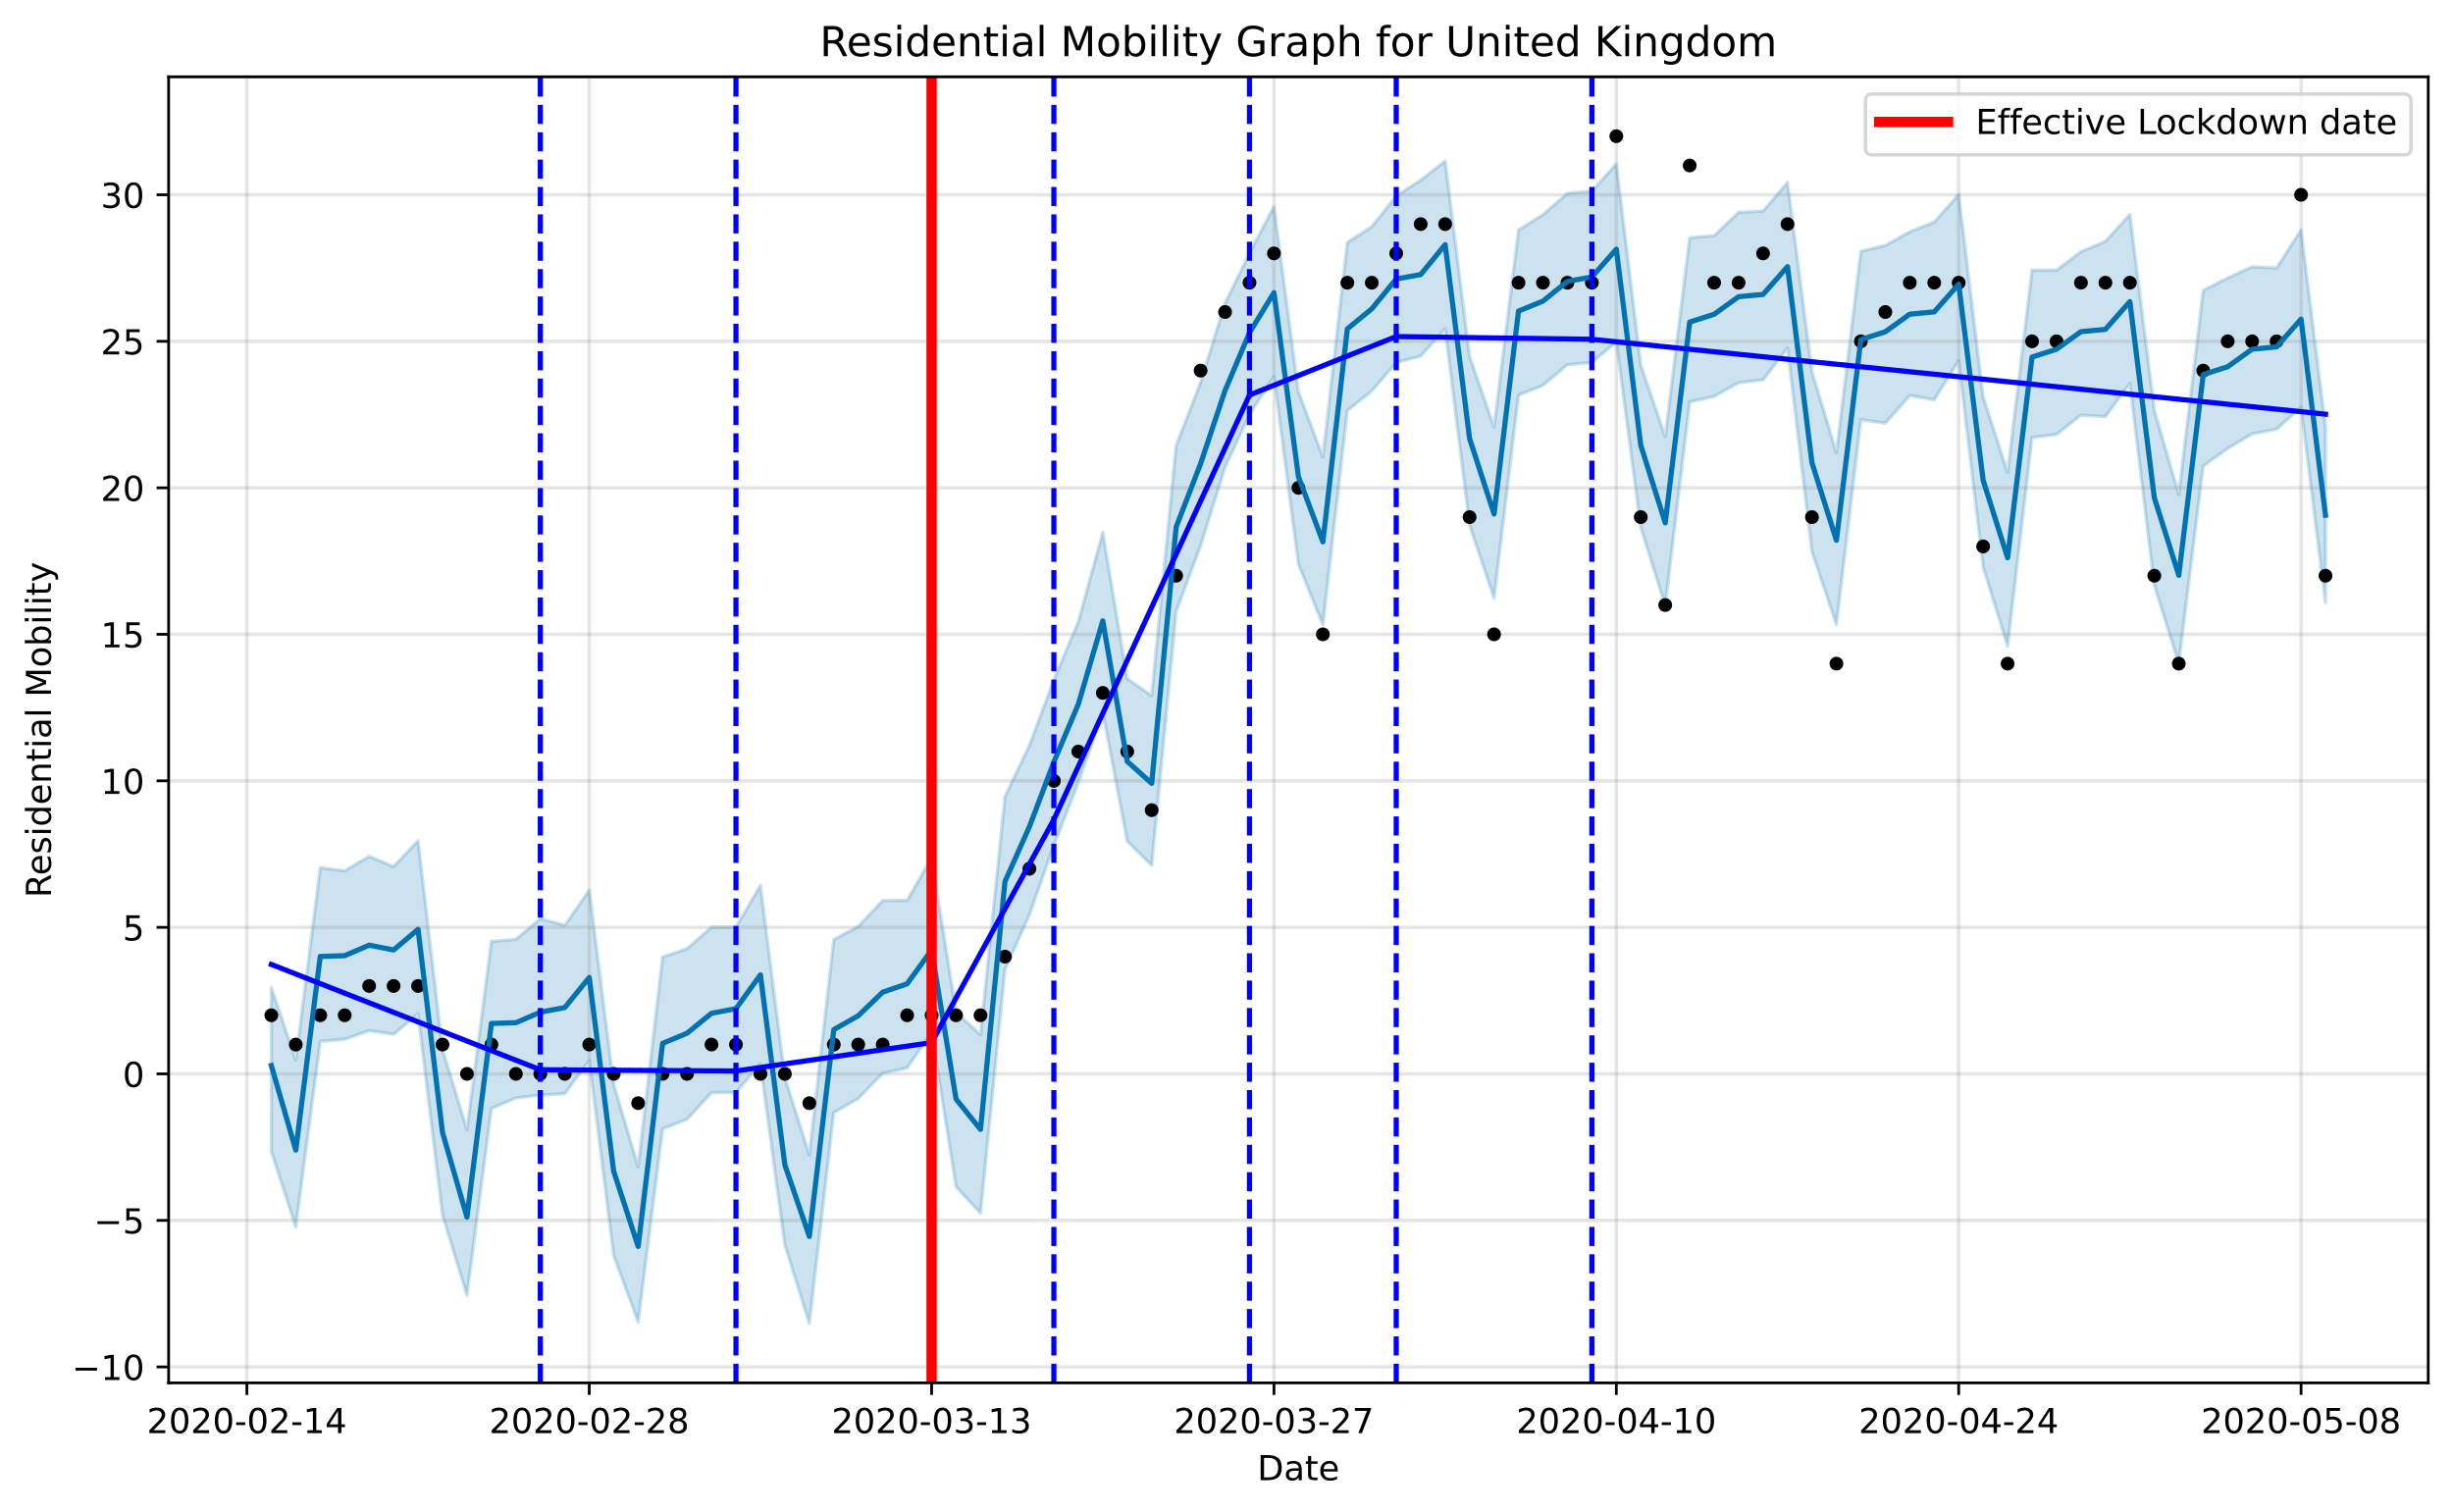<?xml version="1.0" encoding="utf-8" standalone="no"?>
<!DOCTYPE svg PUBLIC "-//W3C//DTD SVG 1.1//EN"
  "http://www.w3.org/Graphics/SVG/1.1/DTD/svg11.dtd">
<!-- Created with matplotlib (https://matplotlib.org/) -->
<svg height="439.274pt" version="1.1" viewBox="0 0 712.583 439.274" width="712.583pt" xmlns="http://www.w3.org/2000/svg" xmlns:xlink="http://www.w3.org/1999/xlink">
 <defs>
  <style type="text/css">
*{stroke-linecap:butt;stroke-linejoin:round;}
  </style>
 </defs>
 <g id="figure_1">
  <g id="patch_1">
   <path d="M 0 439.274 
L 712.583 439.274 
L 712.583 0 
L 0 0 
z
" style="fill:#ffffff;"/>
  </g>
  <g id="axes_1">
   <g id="patch_2">
    <path d="M 48.983 401.718 
L 705.383 401.718 
L 705.383 22.318 
L 48.983 22.318 
z
" style="fill:#ffffff;"/>
   </g>
   <g id="PolyCollection_1">
    <defs>
     <path d="M 78.819 -152.404 
L 78.819 -104.777 
L 85.923 -82.818 
L 93.027 -136.75 
L 100.131 -137.332 
L 107.235 -139.855 
L 114.339 -138.789 
L 121.443 -144.796 
L 128.546 -86.312 
L 135.65 -62.964 
L 142.754 -117.265 
L 149.858 -120.302 
L 156.962 -121.128 
L 164.066 -121.557 
L 171.17 -131.175 
L 178.274 -74.511 
L 185.378 -55.235 
L 192.482 -111.316 
L 199.585 -114.137 
L 206.689 -121.851 
L 213.793 -121.894 
L 220.897 -130.255 
L 228.001 -77.585 
L 235.105 -54.802 
L 242.209 -116.023 
L 249.313 -120.158 
L 256.417 -127.468 
L 263.52 -129.041 
L 270.624 -139.386 
L 277.728 -94.546 
L 284.832 -86.799 
L 291.936 -157.591 
L 299.04 -173.502 
L 306.144 -193.701 
L 313.248 -211.931 
L 320.352 -232.425 
L 327.456 -194.885 
L 334.559 -187.881 
L 341.663 -261.614 
L 348.767 -280.762 
L 355.871 -303.5 
L 362.975 -318.857 
L 370.079 -329.882 
L 377.183 -275.389 
L 384.287 -257.741 
L 391.391 -320.006 
L 398.495 -325.674 
L 405.598 -333.954 
L 412.702 -335.802 
L 419.806 -343.777 
L 426.91 -286.67 
L 434.014 -265.511 
L 441.118 -324.496 
L 448.222 -327.321 
L 455.326 -333.314 
L 462.43 -333.947 
L 469.533 -339.943 
L 476.637 -286.064 
L 483.741 -263.303 
L 490.845 -322.505 
L 497.949 -324.109 
L 505.053 -328.066 
L 512.157 -328.903 
L 519.261 -338.182 
L 526.365 -279.007 
L 533.469 -257.832 
L 540.572 -317.355 
L 547.676 -316.329 
L 554.78 -324.346 
L 561.884 -323.131 
L 568.988 -334.468 
L 576.092 -274.527 
L 583.196 -251.587 
L 590.3 -312.173 
L 597.404 -313.067 
L 604.507 -318.656 
L 611.611 -318.251 
L 618.715 -327.902 
L 625.819 -269.232 
L 632.923 -246.537 
L 640.027 -303.87 
L 647.131 -308.983 
L 654.235 -313.226 
L 661.339 -314.584 
L 668.443 -321.005 
L 675.546 -264.186 
L 675.546 -315.236 
L 675.546 -315.236 
L 668.443 -372.478 
L 661.339 -361.42 
L 654.235 -361.784 
L 647.131 -358.535 
L 640.027 -354.942 
L 632.923 -295.642 
L 625.819 -320.1 
L 618.715 -376.984 
L 611.611 -369.152 
L 604.507 -366.173 
L 597.404 -360.802 
L 590.3 -360.782 
L 583.196 -302.021 
L 576.092 -323.94 
L 568.988 -382.788 
L 561.884 -374.77 
L 554.78 -371.938 
L 547.676 -367.966 
L 540.572 -366.268 
L 533.469 -307.733 
L 526.365 -331.323 
L 519.261 -386.263 
L 512.157 -377.953 
L 505.053 -377.592 
L 497.949 -370.831 
L 490.845 -370.23 
L 483.741 -312.422 
L 476.637 -333.205 
L 469.533 -391.672 
L 462.43 -383.747 
L 455.326 -383.126 
L 448.222 -376.927 
L 441.118 -372.471 
L 434.014 -315.205 
L 426.91 -335.702 
L 419.806 -392.487 
L 412.702 -386.969 
L 405.598 -382.323 
L 398.495 -373.44 
L 391.391 -368.876 
L 384.287 -306.53 
L 377.183 -325.468 
L 370.079 -379.267 
L 362.975 -365.752 
L 355.871 -351.186 
L 348.767 -328.144 
L 341.663 -309.855 
L 334.559 -237.17 
L 327.456 -242.091 
L 320.352 -284.582 
L 313.248 -258.667 
L 306.144 -241.801 
L 299.04 -222.739 
L 291.936 -207.93 
L 284.832 -138.668 
L 277.728 -145.249 
L 270.624 -190.063 
L 263.52 -177.726 
L 256.417 -177.662 
L 249.313 -170.157 
L 242.209 -166.334 
L 235.105 -103.791 
L 228.001 -126.152 
L 220.897 -182.068 
L 213.793 -169.958 
L 206.689 -169.936 
L 199.585 -163.698 
L 192.482 -161.255 
L 185.378 -100.305 
L 178.274 -124.305 
L 171.17 -180.665 
L 164.066 -170.462 
L 156.962 -172.412 
L 149.858 -166.399 
L 142.754 -165.805 
L 135.65 -111.091 
L 128.546 -134.409 
L 121.443 -195.078 
L 114.339 -187.528 
L 107.235 -190.506 
L 100.131 -186.325 
L 93.027 -187.192 
L 85.923 -131.343 
L 78.819 -152.404 
z
" id="mccda58fbdc" style="stroke:#0072b2;stroke-opacity:0.2;"/>
    </defs>
    <g clip-path="url(#p19c9df5642)">
     <use style="fill:#0072b2;fill-opacity:0.2;stroke:#0072b2;stroke-opacity:0.2;" x="0" xlink:href="#mccda58fbdc" y="439.274"/>
    </g>
   </g>
   <g id="matplotlib.axis_1">
    <g id="xtick_1">
     <g id="line2d_1">
      <path clip-path="url(#p19c9df5642)" d="M 71.715 401.718 
L 71.715 22.318 
" style="fill:none;stroke:#808080;stroke-linecap:square;stroke-opacity:0.2;"/>
     </g>
     <g id="line2d_2">
      <defs>
       <path d="M 0 0 
L 0 3.5 
" id="mada67c38de" style="stroke:#000000;stroke-width:0.8;"/>
      </defs>
      <g>
       <use style="stroke:#000000;stroke-width:0.8;" x="71.715" xlink:href="#mada67c38de" y="401.718"/>
      </g>
     </g>
     <g id="text_1">
      <!-- 2020-02-14 -->
      <defs>
       <path d="M 19.188 8.297 
L 53.609 8.297 
L 53.609 0 
L 7.328 0 
L 7.328 8.297 
Q 12.938 14.109 22.625 23.891 
Q 32.328 33.688 34.812 36.531 
Q 39.547 41.844 41.422 45.531 
Q 43.312 49.219 43.312 52.781 
Q 43.312 58.594 39.234 62.25 
Q 35.156 65.922 28.609 65.922 
Q 23.969 65.922 18.812 64.312 
Q 13.672 62.703 7.812 59.422 
L 7.812 69.391 
Q 13.766 71.781 18.938 73 
Q 24.125 74.219 28.422 74.219 
Q 39.75 74.219 46.484 68.547 
Q 53.219 62.891 53.219 53.422 
Q 53.219 48.922 51.531 44.891 
Q 49.859 40.875 45.406 35.406 
Q 44.188 33.984 37.641 27.219 
Q 31.109 20.453 19.188 8.297 
z
" id="DejaVuSans-50"/>
       <path d="M 31.781 66.406 
Q 24.172 66.406 20.328 58.906 
Q 16.5 51.422 16.5 36.375 
Q 16.5 21.391 20.328 13.891 
Q 24.172 6.391 31.781 6.391 
Q 39.453 6.391 43.281 13.891 
Q 47.125 21.391 47.125 36.375 
Q 47.125 51.422 43.281 58.906 
Q 39.453 66.406 31.781 66.406 
z
M 31.781 74.219 
Q 44.047 74.219 50.516 64.516 
Q 56.984 54.828 56.984 36.375 
Q 56.984 17.969 50.516 8.266 
Q 44.047 -1.422 31.781 -1.422 
Q 19.531 -1.422 13.062 8.266 
Q 6.594 17.969 6.594 36.375 
Q 6.594 54.828 13.062 64.516 
Q 19.531 74.219 31.781 74.219 
z
" id="DejaVuSans-48"/>
       <path d="M 4.891 31.391 
L 31.203 31.391 
L 31.203 23.391 
L 4.891 23.391 
z
" id="DejaVuSans-45"/>
       <path d="M 12.406 8.297 
L 28.516 8.297 
L 28.516 63.922 
L 10.984 60.406 
L 10.984 69.391 
L 28.422 72.906 
L 38.281 72.906 
L 38.281 8.297 
L 54.391 8.297 
L 54.391 0 
L 12.406 0 
z
" id="DejaVuSans-49"/>
       <path d="M 37.797 64.312 
L 12.891 25.391 
L 37.797 25.391 
z
M 35.203 72.906 
L 47.609 72.906 
L 47.609 25.391 
L 58.016 25.391 
L 58.016 17.188 
L 47.609 17.188 
L 47.609 0 
L 37.797 0 
L 37.797 17.188 
L 4.891 17.188 
L 4.891 26.703 
z
" id="DejaVuSans-52"/>
      </defs>
      <g transform="translate(42.657 416.317)scale(0.1 -0.1)">
       <use xlink:href="#DejaVuSans-50"/>
       <use x="63.623" xlink:href="#DejaVuSans-48"/>
       <use x="127.246" xlink:href="#DejaVuSans-50"/>
       <use x="190.869" xlink:href="#DejaVuSans-48"/>
       <use x="254.492" xlink:href="#DejaVuSans-45"/>
       <use x="290.576" xlink:href="#DejaVuSans-48"/>
       <use x="354.199" xlink:href="#DejaVuSans-50"/>
       <use x="417.822" xlink:href="#DejaVuSans-45"/>
       <use x="453.906" xlink:href="#DejaVuSans-49"/>
       <use x="517.529" xlink:href="#DejaVuSans-52"/>
      </g>
     </g>
    </g>
    <g id="xtick_2">
     <g id="line2d_3">
      <path clip-path="url(#p19c9df5642)" d="M 171.17 401.718 
L 171.17 22.318 
" style="fill:none;stroke:#808080;stroke-linecap:square;stroke-opacity:0.2;"/>
     </g>
     <g id="line2d_4">
      <g>
       <use style="stroke:#000000;stroke-width:0.8;" x="171.17" xlink:href="#mada67c38de" y="401.718"/>
      </g>
     </g>
     <g id="text_2">
      <!-- 2020-02-28 -->
      <defs>
       <path d="M 31.781 34.625 
Q 24.75 34.625 20.719 30.859 
Q 16.703 27.094 16.703 20.516 
Q 16.703 13.922 20.719 10.156 
Q 24.75 6.391 31.781 6.391 
Q 38.812 6.391 42.859 10.172 
Q 46.922 13.969 46.922 20.516 
Q 46.922 27.094 42.891 30.859 
Q 38.875 34.625 31.781 34.625 
z
M 21.922 38.812 
Q 15.578 40.375 12.031 44.719 
Q 8.5 49.078 8.5 55.328 
Q 8.5 64.062 14.719 69.141 
Q 20.953 74.219 31.781 74.219 
Q 42.672 74.219 48.875 69.141 
Q 55.078 64.062 55.078 55.328 
Q 55.078 49.078 51.531 44.719 
Q 48 40.375 41.703 38.812 
Q 48.828 37.156 52.797 32.312 
Q 56.781 27.484 56.781 20.516 
Q 56.781 9.906 50.312 4.234 
Q 43.844 -1.422 31.781 -1.422 
Q 19.734 -1.422 13.25 4.234 
Q 6.781 9.906 6.781 20.516 
Q 6.781 27.484 10.781 32.312 
Q 14.797 37.156 21.922 38.812 
z
M 18.312 54.391 
Q 18.312 48.734 21.844 45.562 
Q 25.391 42.391 31.781 42.391 
Q 38.141 42.391 41.719 45.562 
Q 45.312 48.734 45.312 54.391 
Q 45.312 60.062 41.719 63.234 
Q 38.141 66.406 31.781 66.406 
Q 25.391 66.406 21.844 63.234 
Q 18.312 60.062 18.312 54.391 
z
" id="DejaVuSans-56"/>
      </defs>
      <g transform="translate(142.112 416.317)scale(0.1 -0.1)">
       <use xlink:href="#DejaVuSans-50"/>
       <use x="63.623" xlink:href="#DejaVuSans-48"/>
       <use x="127.246" xlink:href="#DejaVuSans-50"/>
       <use x="190.869" xlink:href="#DejaVuSans-48"/>
       <use x="254.492" xlink:href="#DejaVuSans-45"/>
       <use x="290.576" xlink:href="#DejaVuSans-48"/>
       <use x="354.199" xlink:href="#DejaVuSans-50"/>
       <use x="417.822" xlink:href="#DejaVuSans-45"/>
       <use x="453.906" xlink:href="#DejaVuSans-50"/>
       <use x="517.529" xlink:href="#DejaVuSans-56"/>
      </g>
     </g>
    </g>
    <g id="xtick_3">
     <g id="line2d_5">
      <path clip-path="url(#p19c9df5642)" d="M 270.624 401.718 
L 270.624 22.318 
" style="fill:none;stroke:#808080;stroke-linecap:square;stroke-opacity:0.2;"/>
     </g>
     <g id="line2d_6">
      <g>
       <use style="stroke:#000000;stroke-width:0.8;" x="270.624" xlink:href="#mada67c38de" y="401.718"/>
      </g>
     </g>
     <g id="text_3">
      <!-- 2020-03-13 -->
      <defs>
       <path d="M 40.578 39.312 
Q 47.656 37.797 51.625 33 
Q 55.609 28.219 55.609 21.188 
Q 55.609 10.406 48.188 4.484 
Q 40.766 -1.422 27.094 -1.422 
Q 22.516 -1.422 17.656 -0.516 
Q 12.797 0.391 7.625 2.203 
L 7.625 11.719 
Q 11.719 9.328 16.594 8.109 
Q 21.484 6.891 26.812 6.891 
Q 36.078 6.891 40.938 10.547 
Q 45.797 14.203 45.797 21.188 
Q 45.797 27.641 41.281 31.266 
Q 36.766 34.906 28.719 34.906 
L 20.219 34.906 
L 20.219 43.016 
L 29.109 43.016 
Q 36.375 43.016 40.234 45.922 
Q 44.094 48.828 44.094 54.297 
Q 44.094 59.906 40.109 62.906 
Q 36.141 65.922 28.719 65.922 
Q 24.656 65.922 20.016 65.031 
Q 15.375 64.156 9.812 62.312 
L 9.812 71.094 
Q 15.438 72.656 20.344 73.438 
Q 25.25 74.219 29.594 74.219 
Q 40.828 74.219 47.359 69.109 
Q 53.906 64.016 53.906 55.328 
Q 53.906 49.266 50.438 45.094 
Q 46.969 40.922 40.578 39.312 
z
" id="DejaVuSans-51"/>
      </defs>
      <g transform="translate(241.567 416.317)scale(0.1 -0.1)">
       <use xlink:href="#DejaVuSans-50"/>
       <use x="63.623" xlink:href="#DejaVuSans-48"/>
       <use x="127.246" xlink:href="#DejaVuSans-50"/>
       <use x="190.869" xlink:href="#DejaVuSans-48"/>
       <use x="254.492" xlink:href="#DejaVuSans-45"/>
       <use x="290.576" xlink:href="#DejaVuSans-48"/>
       <use x="354.199" xlink:href="#DejaVuSans-51"/>
       <use x="417.822" xlink:href="#DejaVuSans-45"/>
       <use x="453.906" xlink:href="#DejaVuSans-49"/>
       <use x="517.529" xlink:href="#DejaVuSans-51"/>
      </g>
     </g>
    </g>
    <g id="xtick_4">
     <g id="line2d_7">
      <path clip-path="url(#p19c9df5642)" d="M 370.079 401.718 
L 370.079 22.318 
" style="fill:none;stroke:#808080;stroke-linecap:square;stroke-opacity:0.2;"/>
     </g>
     <g id="line2d_8">
      <g>
       <use style="stroke:#000000;stroke-width:0.8;" x="370.079" xlink:href="#mada67c38de" y="401.718"/>
      </g>
     </g>
     <g id="text_4">
      <!-- 2020-03-27 -->
      <defs>
       <path d="M 8.203 72.906 
L 55.078 72.906 
L 55.078 68.703 
L 28.609 0 
L 18.312 0 
L 43.219 64.594 
L 8.203 64.594 
z
" id="DejaVuSans-55"/>
      </defs>
      <g transform="translate(341.021 416.317)scale(0.1 -0.1)">
       <use xlink:href="#DejaVuSans-50"/>
       <use x="63.623" xlink:href="#DejaVuSans-48"/>
       <use x="127.246" xlink:href="#DejaVuSans-50"/>
       <use x="190.869" xlink:href="#DejaVuSans-48"/>
       <use x="254.492" xlink:href="#DejaVuSans-45"/>
       <use x="290.576" xlink:href="#DejaVuSans-48"/>
       <use x="354.199" xlink:href="#DejaVuSans-51"/>
       <use x="417.822" xlink:href="#DejaVuSans-45"/>
       <use x="453.906" xlink:href="#DejaVuSans-50"/>
       <use x="517.529" xlink:href="#DejaVuSans-55"/>
      </g>
     </g>
    </g>
    <g id="xtick_5">
     <g id="line2d_9">
      <path clip-path="url(#p19c9df5642)" d="M 469.533 401.718 
L 469.533 22.318 
" style="fill:none;stroke:#808080;stroke-linecap:square;stroke-opacity:0.2;"/>
     </g>
     <g id="line2d_10">
      <g>
       <use style="stroke:#000000;stroke-width:0.8;" x="469.533" xlink:href="#mada67c38de" y="401.718"/>
      </g>
     </g>
     <g id="text_5">
      <!-- 2020-04-10 -->
      <g transform="translate(440.476 416.317)scale(0.1 -0.1)">
       <use xlink:href="#DejaVuSans-50"/>
       <use x="63.623" xlink:href="#DejaVuSans-48"/>
       <use x="127.246" xlink:href="#DejaVuSans-50"/>
       <use x="190.869" xlink:href="#DejaVuSans-48"/>
       <use x="254.492" xlink:href="#DejaVuSans-45"/>
       <use x="290.576" xlink:href="#DejaVuSans-48"/>
       <use x="354.199" xlink:href="#DejaVuSans-52"/>
       <use x="417.822" xlink:href="#DejaVuSans-45"/>
       <use x="453.906" xlink:href="#DejaVuSans-49"/>
       <use x="517.529" xlink:href="#DejaVuSans-48"/>
      </g>
     </g>
    </g>
    <g id="xtick_6">
     <g id="line2d_11">
      <path clip-path="url(#p19c9df5642)" d="M 568.988 401.718 
L 568.988 22.318 
" style="fill:none;stroke:#808080;stroke-linecap:square;stroke-opacity:0.2;"/>
     </g>
     <g id="line2d_12">
      <g>
       <use style="stroke:#000000;stroke-width:0.8;" x="568.988" xlink:href="#mada67c38de" y="401.718"/>
      </g>
     </g>
     <g id="text_6">
      <!-- 2020-04-24 -->
      <g transform="translate(539.93 416.317)scale(0.1 -0.1)">
       <use xlink:href="#DejaVuSans-50"/>
       <use x="63.623" xlink:href="#DejaVuSans-48"/>
       <use x="127.246" xlink:href="#DejaVuSans-50"/>
       <use x="190.869" xlink:href="#DejaVuSans-48"/>
       <use x="254.492" xlink:href="#DejaVuSans-45"/>
       <use x="290.576" xlink:href="#DejaVuSans-48"/>
       <use x="354.199" xlink:href="#DejaVuSans-52"/>
       <use x="417.822" xlink:href="#DejaVuSans-45"/>
       <use x="453.906" xlink:href="#DejaVuSans-50"/>
       <use x="517.529" xlink:href="#DejaVuSans-52"/>
      </g>
     </g>
    </g>
    <g id="xtick_7">
     <g id="line2d_13">
      <path clip-path="url(#p19c9df5642)" d="M 668.443 401.718 
L 668.443 22.318 
" style="fill:none;stroke:#808080;stroke-linecap:square;stroke-opacity:0.2;"/>
     </g>
     <g id="line2d_14">
      <g>
       <use style="stroke:#000000;stroke-width:0.8;" x="668.443" xlink:href="#mada67c38de" y="401.718"/>
      </g>
     </g>
     <g id="text_7">
      <!-- 2020-05-08 -->
      <defs>
       <path d="M 10.797 72.906 
L 49.516 72.906 
L 49.516 64.594 
L 19.828 64.594 
L 19.828 46.734 
Q 21.969 47.469 24.109 47.828 
Q 26.266 48.188 28.422 48.188 
Q 40.625 48.188 47.75 41.5 
Q 54.891 34.812 54.891 23.391 
Q 54.891 11.625 47.562 5.094 
Q 40.234 -1.422 26.906 -1.422 
Q 22.312 -1.422 17.547 -0.641 
Q 12.797 0.141 7.719 1.703 
L 7.719 11.625 
Q 12.109 9.234 16.797 8.062 
Q 21.484 6.891 26.703 6.891 
Q 35.156 6.891 40.078 11.328 
Q 45.016 15.766 45.016 23.391 
Q 45.016 31 40.078 35.438 
Q 35.156 39.891 26.703 39.891 
Q 22.75 39.891 18.812 39.016 
Q 14.891 38.141 10.797 36.281 
z
" id="DejaVuSans-53"/>
      </defs>
      <g transform="translate(639.385 416.317)scale(0.1 -0.1)">
       <use xlink:href="#DejaVuSans-50"/>
       <use x="63.623" xlink:href="#DejaVuSans-48"/>
       <use x="127.246" xlink:href="#DejaVuSans-50"/>
       <use x="190.869" xlink:href="#DejaVuSans-48"/>
       <use x="254.492" xlink:href="#DejaVuSans-45"/>
       <use x="290.576" xlink:href="#DejaVuSans-48"/>
       <use x="354.199" xlink:href="#DejaVuSans-53"/>
       <use x="417.822" xlink:href="#DejaVuSans-45"/>
       <use x="453.906" xlink:href="#DejaVuSans-48"/>
       <use x="517.529" xlink:href="#DejaVuSans-56"/>
      </g>
     </g>
    </g>
    <g id="text_8">
     <!-- Date -->
     <defs>
      <path d="M 19.672 64.797 
L 19.672 8.109 
L 31.594 8.109 
Q 46.688 8.109 53.688 14.938 
Q 60.688 21.781 60.688 36.531 
Q 60.688 51.172 53.688 57.984 
Q 46.688 64.797 31.594 64.797 
z
M 9.812 72.906 
L 30.078 72.906 
Q 51.266 72.906 61.172 64.094 
Q 71.094 55.281 71.094 36.531 
Q 71.094 17.672 61.125 8.828 
Q 51.172 0 30.078 0 
L 9.812 0 
z
" id="DejaVuSans-68"/>
      <path d="M 34.281 27.484 
Q 23.391 27.484 19.188 25 
Q 14.984 22.516 14.984 16.5 
Q 14.984 11.719 18.141 8.906 
Q 21.297 6.109 26.703 6.109 
Q 34.188 6.109 38.703 11.406 
Q 43.219 16.703 43.219 25.484 
L 43.219 27.484 
z
M 52.203 31.203 
L 52.203 0 
L 43.219 0 
L 43.219 8.297 
Q 40.141 3.328 35.547 0.953 
Q 30.953 -1.422 24.312 -1.422 
Q 15.922 -1.422 10.953 3.297 
Q 6 8.016 6 15.922 
Q 6 25.141 12.172 29.828 
Q 18.359 34.516 30.609 34.516 
L 43.219 34.516 
L 43.219 35.406 
Q 43.219 41.609 39.141 45 
Q 35.062 48.391 27.688 48.391 
Q 23 48.391 18.547 47.266 
Q 14.109 46.141 10.016 43.891 
L 10.016 52.203 
Q 14.938 54.109 19.578 55.047 
Q 24.219 56 28.609 56 
Q 40.484 56 46.344 49.844 
Q 52.203 43.703 52.203 31.203 
z
" id="DejaVuSans-97"/>
      <path d="M 18.312 70.219 
L 18.312 54.688 
L 36.812 54.688 
L 36.812 47.703 
L 18.312 47.703 
L 18.312 18.016 
Q 18.312 11.328 20.141 9.422 
Q 21.969 7.516 27.594 7.516 
L 36.812 7.516 
L 36.812 0 
L 27.594 0 
Q 17.188 0 13.234 3.875 
Q 9.281 7.766 9.281 18.016 
L 9.281 47.703 
L 2.688 47.703 
L 2.688 54.688 
L 9.281 54.688 
L 9.281 70.219 
z
" id="DejaVuSans-116"/>
      <path d="M 56.203 29.594 
L 56.203 25.203 
L 14.891 25.203 
Q 15.484 15.922 20.484 11.062 
Q 25.484 6.203 34.422 6.203 
Q 39.594 6.203 44.453 7.469 
Q 49.312 8.734 54.109 11.281 
L 54.109 2.781 
Q 49.266 0.734 44.188 -0.344 
Q 39.109 -1.422 33.891 -1.422 
Q 20.797 -1.422 13.156 6.188 
Q 5.516 13.812 5.516 26.812 
Q 5.516 40.234 12.766 48.109 
Q 20.016 56 32.328 56 
Q 43.359 56 49.781 48.891 
Q 56.203 41.797 56.203 29.594 
z
M 47.219 32.234 
Q 47.125 39.594 43.094 43.984 
Q 39.062 48.391 32.422 48.391 
Q 24.906 48.391 20.391 44.141 
Q 15.875 39.891 15.188 32.172 
z
" id="DejaVuSans-101"/>
     </defs>
     <g transform="translate(365.232 429.995)scale(0.1 -0.1)">
      <use xlink:href="#DejaVuSans-68"/>
      <use x="77.002" xlink:href="#DejaVuSans-97"/>
      <use x="138.281" xlink:href="#DejaVuSans-116"/>
      <use x="177.49" xlink:href="#DejaVuSans-101"/>
     </g>
    </g>
   </g>
   <g id="matplotlib.axis_2">
    <g id="ytick_1">
     <g id="line2d_15">
      <path clip-path="url(#p19c9df5642)" d="M 48.983 397.082 
L 705.383 397.082 
" style="fill:none;stroke:#808080;stroke-linecap:square;stroke-opacity:0.2;"/>
     </g>
     <g id="line2d_16">
      <defs>
       <path d="M 0 0 
L -3.5 0 
" id="m2740574684" style="stroke:#000000;stroke-width:0.8;"/>
      </defs>
      <g>
       <use style="stroke:#000000;stroke-width:0.8;" x="48.983" xlink:href="#m2740574684" y="397.082"/>
      </g>
     </g>
     <g id="text_9">
      <!-- −10 -->
      <defs>
       <path d="M 10.594 35.5 
L 73.188 35.5 
L 73.188 27.203 
L 10.594 27.203 
z
" id="DejaVuSans-8722"/>
      </defs>
      <g transform="translate(20.878 400.881)scale(0.1 -0.1)">
       <use xlink:href="#DejaVuSans-8722"/>
       <use x="83.789" xlink:href="#DejaVuSans-49"/>
       <use x="147.412" xlink:href="#DejaVuSans-48"/>
      </g>
     </g>
    </g>
    <g id="ytick_2">
     <g id="line2d_17">
      <path clip-path="url(#p19c9df5642)" d="M 48.983 354.52 
L 705.383 354.52 
" style="fill:none;stroke:#808080;stroke-linecap:square;stroke-opacity:0.2;"/>
     </g>
     <g id="line2d_18">
      <g>
       <use style="stroke:#000000;stroke-width:0.8;" x="48.983" xlink:href="#m2740574684" y="354.52"/>
      </g>
     </g>
     <g id="text_10">
      <!-- −5 -->
      <g transform="translate(27.241 358.319)scale(0.1 -0.1)">
       <use xlink:href="#DejaVuSans-8722"/>
       <use x="83.789" xlink:href="#DejaVuSans-53"/>
      </g>
     </g>
    </g>
    <g id="ytick_3">
     <g id="line2d_19">
      <path clip-path="url(#p19c9df5642)" d="M 48.983 311.959 
L 705.383 311.959 
" style="fill:none;stroke:#808080;stroke-linecap:square;stroke-opacity:0.2;"/>
     </g>
     <g id="line2d_20">
      <g>
       <use style="stroke:#000000;stroke-width:0.8;" x="48.983" xlink:href="#m2740574684" y="311.959"/>
      </g>
     </g>
     <g id="text_11">
      <!-- 0 -->
      <g transform="translate(35.62 315.758)scale(0.1 -0.1)">
       <use xlink:href="#DejaVuSans-48"/>
      </g>
     </g>
    </g>
    <g id="ytick_4">
     <g id="line2d_21">
      <path clip-path="url(#p19c9df5642)" d="M 48.983 269.397 
L 705.383 269.397 
" style="fill:none;stroke:#808080;stroke-linecap:square;stroke-opacity:0.2;"/>
     </g>
     <g id="line2d_22">
      <g>
       <use style="stroke:#000000;stroke-width:0.8;" x="48.983" xlink:href="#m2740574684" y="269.397"/>
      </g>
     </g>
     <g id="text_12">
      <!-- 5 -->
      <g transform="translate(35.62 273.196)scale(0.1 -0.1)">
       <use xlink:href="#DejaVuSans-53"/>
      </g>
     </g>
    </g>
    <g id="ytick_5">
     <g id="line2d_23">
      <path clip-path="url(#p19c9df5642)" d="M 48.983 226.835 
L 705.383 226.835 
" style="fill:none;stroke:#808080;stroke-linecap:square;stroke-opacity:0.2;"/>
     </g>
     <g id="line2d_24">
      <g>
       <use style="stroke:#000000;stroke-width:0.8;" x="48.983" xlink:href="#m2740574684" y="226.835"/>
      </g>
     </g>
     <g id="text_13">
      <!-- 10 -->
      <g transform="translate(29.258 230.634)scale(0.1 -0.1)">
       <use xlink:href="#DejaVuSans-49"/>
       <use x="63.623" xlink:href="#DejaVuSans-48"/>
      </g>
     </g>
    </g>
    <g id="ytick_6">
     <g id="line2d_25">
      <path clip-path="url(#p19c9df5642)" d="M 48.983 184.273 
L 705.383 184.273 
" style="fill:none;stroke:#808080;stroke-linecap:square;stroke-opacity:0.2;"/>
     </g>
     <g id="line2d_26">
      <g>
       <use style="stroke:#000000;stroke-width:0.8;" x="48.983" xlink:href="#m2740574684" y="184.273"/>
      </g>
     </g>
     <g id="text_14">
      <!-- 15 -->
      <g transform="translate(29.258 188.073)scale(0.1 -0.1)">
       <use xlink:href="#DejaVuSans-49"/>
       <use x="63.623" xlink:href="#DejaVuSans-53"/>
      </g>
     </g>
    </g>
    <g id="ytick_7">
     <g id="line2d_27">
      <path clip-path="url(#p19c9df5642)" d="M 48.983 141.712 
L 705.383 141.712 
" style="fill:none;stroke:#808080;stroke-linecap:square;stroke-opacity:0.2;"/>
     </g>
     <g id="line2d_28">
      <g>
       <use style="stroke:#000000;stroke-width:0.8;" x="48.983" xlink:href="#m2740574684" y="141.712"/>
      </g>
     </g>
     <g id="text_15">
      <!-- 20 -->
      <g transform="translate(29.258 145.511)scale(0.1 -0.1)">
       <use xlink:href="#DejaVuSans-50"/>
       <use x="63.623" xlink:href="#DejaVuSans-48"/>
      </g>
     </g>
    </g>
    <g id="ytick_8">
     <g id="line2d_29">
      <path clip-path="url(#p19c9df5642)" d="M 48.983 99.15 
L 705.383 99.15 
" style="fill:none;stroke:#808080;stroke-linecap:square;stroke-opacity:0.2;"/>
     </g>
     <g id="line2d_30">
      <g>
       <use style="stroke:#000000;stroke-width:0.8;" x="48.983" xlink:href="#m2740574684" y="99.15"/>
      </g>
     </g>
     <g id="text_16">
      <!-- 25 -->
      <g transform="translate(29.258 102.949)scale(0.1 -0.1)">
       <use xlink:href="#DejaVuSans-50"/>
       <use x="63.623" xlink:href="#DejaVuSans-53"/>
      </g>
     </g>
    </g>
    <g id="ytick_9">
     <g id="line2d_31">
      <path clip-path="url(#p19c9df5642)" d="M 48.983 56.588 
L 705.383 56.588 
" style="fill:none;stroke:#808080;stroke-linecap:square;stroke-opacity:0.2;"/>
     </g>
     <g id="line2d_32">
      <g>
       <use style="stroke:#000000;stroke-width:0.8;" x="48.983" xlink:href="#m2740574684" y="56.588"/>
      </g>
     </g>
     <g id="text_17">
      <!-- 30 -->
      <g transform="translate(29.258 60.387)scale(0.1 -0.1)">
       <use xlink:href="#DejaVuSans-51"/>
       <use x="63.623" xlink:href="#DejaVuSans-48"/>
      </g>
     </g>
    </g>
    <g id="text_18">
     <!-- Residential Mobility -->
     <defs>
      <path d="M 44.391 34.188 
Q 47.562 33.109 50.562 29.594 
Q 53.562 26.078 56.594 19.922 
L 66.609 0 
L 56 0 
L 46.688 18.703 
Q 43.062 26.031 39.672 28.422 
Q 36.281 30.812 30.422 30.812 
L 19.672 30.812 
L 19.672 0 
L 9.812 0 
L 9.812 72.906 
L 32.078 72.906 
Q 44.578 72.906 50.734 67.672 
Q 56.891 62.453 56.891 51.906 
Q 56.891 45.016 53.688 40.469 
Q 50.484 35.938 44.391 34.188 
z
M 19.672 64.797 
L 19.672 38.922 
L 32.078 38.922 
Q 39.203 38.922 42.844 42.219 
Q 46.484 45.516 46.484 51.906 
Q 46.484 58.297 42.844 61.547 
Q 39.203 64.797 32.078 64.797 
z
" id="DejaVuSans-82"/>
      <path d="M 44.281 53.078 
L 44.281 44.578 
Q 40.484 46.531 36.375 47.5 
Q 32.281 48.484 27.875 48.484 
Q 21.188 48.484 17.844 46.438 
Q 14.5 44.391 14.5 40.281 
Q 14.5 37.156 16.891 35.375 
Q 19.281 33.594 26.516 31.984 
L 29.594 31.297 
Q 39.156 29.25 43.188 25.516 
Q 47.219 21.781 47.219 15.094 
Q 47.219 7.469 41.188 3.016 
Q 35.156 -1.422 24.609 -1.422 
Q 20.219 -1.422 15.453 -0.562 
Q 10.688 0.297 5.422 2 
L 5.422 11.281 
Q 10.406 8.688 15.234 7.391 
Q 20.062 6.109 24.812 6.109 
Q 31.156 6.109 34.562 8.281 
Q 37.984 10.453 37.984 14.406 
Q 37.984 18.062 35.516 20.016 
Q 33.062 21.969 24.703 23.781 
L 21.578 24.516 
Q 13.234 26.266 9.516 29.906 
Q 5.812 33.547 5.812 39.891 
Q 5.812 47.609 11.281 51.797 
Q 16.75 56 26.812 56 
Q 31.781 56 36.172 55.266 
Q 40.578 54.547 44.281 53.078 
z
" id="DejaVuSans-115"/>
      <path d="M 9.422 54.688 
L 18.406 54.688 
L 18.406 0 
L 9.422 0 
z
M 9.422 75.984 
L 18.406 75.984 
L 18.406 64.594 
L 9.422 64.594 
z
" id="DejaVuSans-105"/>
      <path d="M 45.406 46.391 
L 45.406 75.984 
L 54.391 75.984 
L 54.391 0 
L 45.406 0 
L 45.406 8.203 
Q 42.578 3.328 38.25 0.953 
Q 33.938 -1.422 27.875 -1.422 
Q 17.969 -1.422 11.734 6.484 
Q 5.516 14.406 5.516 27.297 
Q 5.516 40.188 11.734 48.094 
Q 17.969 56 27.875 56 
Q 33.938 56 38.25 53.625 
Q 42.578 51.266 45.406 46.391 
z
M 14.797 27.297 
Q 14.797 17.391 18.875 11.75 
Q 22.953 6.109 30.078 6.109 
Q 37.203 6.109 41.297 11.75 
Q 45.406 17.391 45.406 27.297 
Q 45.406 37.203 41.297 42.844 
Q 37.203 48.484 30.078 48.484 
Q 22.953 48.484 18.875 42.844 
Q 14.797 37.203 14.797 27.297 
z
" id="DejaVuSans-100"/>
      <path d="M 54.891 33.016 
L 54.891 0 
L 45.906 0 
L 45.906 32.719 
Q 45.906 40.484 42.875 44.328 
Q 39.844 48.188 33.797 48.188 
Q 26.516 48.188 22.312 43.547 
Q 18.109 38.922 18.109 30.906 
L 18.109 0 
L 9.078 0 
L 9.078 54.688 
L 18.109 54.688 
L 18.109 46.188 
Q 21.344 51.125 25.703 53.562 
Q 30.078 56 35.797 56 
Q 45.219 56 50.047 50.172 
Q 54.891 44.344 54.891 33.016 
z
" id="DejaVuSans-110"/>
      <path d="M 9.422 75.984 
L 18.406 75.984 
L 18.406 0 
L 9.422 0 
z
" id="DejaVuSans-108"/>
      <path id="DejaVuSans-32"/>
      <path d="M 9.812 72.906 
L 24.516 72.906 
L 43.109 23.297 
L 61.812 72.906 
L 76.516 72.906 
L 76.516 0 
L 66.891 0 
L 66.891 64.016 
L 48.094 14.016 
L 38.188 14.016 
L 19.391 64.016 
L 19.391 0 
L 9.812 0 
z
" id="DejaVuSans-77"/>
      <path d="M 30.609 48.391 
Q 23.391 48.391 19.188 42.75 
Q 14.984 37.109 14.984 27.297 
Q 14.984 17.484 19.156 11.844 
Q 23.344 6.203 30.609 6.203 
Q 37.797 6.203 41.984 11.859 
Q 46.188 17.531 46.188 27.297 
Q 46.188 37.016 41.984 42.703 
Q 37.797 48.391 30.609 48.391 
z
M 30.609 56 
Q 42.328 56 49.016 48.375 
Q 55.719 40.766 55.719 27.297 
Q 55.719 13.875 49.016 6.219 
Q 42.328 -1.422 30.609 -1.422 
Q 18.844 -1.422 12.172 6.219 
Q 5.516 13.875 5.516 27.297 
Q 5.516 40.766 12.172 48.375 
Q 18.844 56 30.609 56 
z
" id="DejaVuSans-111"/>
      <path d="M 48.688 27.297 
Q 48.688 37.203 44.609 42.844 
Q 40.531 48.484 33.406 48.484 
Q 26.266 48.484 22.188 42.844 
Q 18.109 37.203 18.109 27.297 
Q 18.109 17.391 22.188 11.75 
Q 26.266 6.109 33.406 6.109 
Q 40.531 6.109 44.609 11.75 
Q 48.688 17.391 48.688 27.297 
z
M 18.109 46.391 
Q 20.953 51.266 25.266 53.625 
Q 29.594 56 35.594 56 
Q 45.562 56 51.781 48.094 
Q 58.016 40.188 58.016 27.297 
Q 58.016 14.406 51.781 6.484 
Q 45.562 -1.422 35.594 -1.422 
Q 29.594 -1.422 25.266 0.953 
Q 20.953 3.328 18.109 8.203 
L 18.109 0 
L 9.078 0 
L 9.078 75.984 
L 18.109 75.984 
z
" id="DejaVuSans-98"/>
      <path d="M 32.172 -5.078 
Q 28.375 -14.844 24.75 -17.812 
Q 21.141 -20.797 15.094 -20.797 
L 7.906 -20.797 
L 7.906 -13.281 
L 13.188 -13.281 
Q 16.891 -13.281 18.938 -11.516 
Q 21 -9.766 23.484 -3.219 
L 25.094 0.875 
L 2.984 54.688 
L 12.5 54.688 
L 29.594 11.922 
L 46.688 54.688 
L 56.203 54.688 
z
" id="DejaVuSans-121"/>
     </defs>
     <g transform="translate(14.798 260.783)rotate(-90)scale(0.1 -0.1)">
      <use xlink:href="#DejaVuSans-82"/>
      <use x="64.982" xlink:href="#DejaVuSans-101"/>
      <use x="126.506" xlink:href="#DejaVuSans-115"/>
      <use x="178.605" xlink:href="#DejaVuSans-105"/>
      <use x="206.389" xlink:href="#DejaVuSans-100"/>
      <use x="269.865" xlink:href="#DejaVuSans-101"/>
      <use x="331.389" xlink:href="#DejaVuSans-110"/>
      <use x="394.768" xlink:href="#DejaVuSans-116"/>
      <use x="433.977" xlink:href="#DejaVuSans-105"/>
      <use x="461.76" xlink:href="#DejaVuSans-97"/>
      <use x="523.039" xlink:href="#DejaVuSans-108"/>
      <use x="550.822" xlink:href="#DejaVuSans-32"/>
      <use x="582.609" xlink:href="#DejaVuSans-77"/>
      <use x="668.889" xlink:href="#DejaVuSans-111"/>
      <use x="730.07" xlink:href="#DejaVuSans-98"/>
      <use x="793.547" xlink:href="#DejaVuSans-105"/>
      <use x="821.33" xlink:href="#DejaVuSans-108"/>
      <use x="849.113" xlink:href="#DejaVuSans-105"/>
      <use x="876.896" xlink:href="#DejaVuSans-116"/>
      <use x="916.105" xlink:href="#DejaVuSans-121"/>
     </g>
    </g>
   </g>
   <g id="line2d_33">
    <defs>
     <path d="M 0 1.5 
C 0.398 1.5 0.779 1.342 1.061 1.061 
C 1.342 0.779 1.5 0.398 1.5 0 
C 1.5 -0.398 1.342 -0.779 1.061 -1.061 
C 0.779 -1.342 0.398 -1.5 0 -1.5 
C -0.398 -1.5 -0.779 -1.342 -1.061 -1.061 
C -1.342 -0.779 -1.5 -0.398 -1.5 0 
C -1.5 0.398 -1.342 0.779 -1.061 1.061 
C -0.779 1.342 -0.398 1.5 0 1.5 
z
" id="m1e54b530b3" style="stroke:#000000;"/>
    </defs>
    <g clip-path="url(#p19c9df5642)">
     <use style="stroke:#000000;" x="78.819" xlink:href="#m1e54b530b3" y="294.934"/>
     <use style="stroke:#000000;" x="85.923" xlink:href="#m1e54b530b3" y="303.446"/>
     <use style="stroke:#000000;" x="93.027" xlink:href="#m1e54b530b3" y="294.934"/>
     <use style="stroke:#000000;" x="100.131" xlink:href="#m1e54b530b3" y="294.934"/>
     <use style="stroke:#000000;" x="107.235" xlink:href="#m1e54b530b3" y="286.422"/>
     <use style="stroke:#000000;" x="114.339" xlink:href="#m1e54b530b3" y="286.422"/>
     <use style="stroke:#000000;" x="121.443" xlink:href="#m1e54b530b3" y="286.422"/>
     <use style="stroke:#000000;" x="128.546" xlink:href="#m1e54b530b3" y="303.446"/>
     <use style="stroke:#000000;" x="135.65" xlink:href="#m1e54b530b3" y="311.959"/>
     <use style="stroke:#000000;" x="142.754" xlink:href="#m1e54b530b3" y="303.446"/>
     <use style="stroke:#000000;" x="149.858" xlink:href="#m1e54b530b3" y="311.959"/>
     <use style="stroke:#000000;" x="156.962" xlink:href="#m1e54b530b3" y="311.959"/>
     <use style="stroke:#000000;" x="164.066" xlink:href="#m1e54b530b3" y="311.959"/>
     <use style="stroke:#000000;" x="171.17" xlink:href="#m1e54b530b3" y="303.446"/>
     <use style="stroke:#000000;" x="178.274" xlink:href="#m1e54b530b3" y="311.959"/>
     <use style="stroke:#000000;" x="185.378" xlink:href="#m1e54b530b3" y="320.471"/>
     <use style="stroke:#000000;" x="192.482" xlink:href="#m1e54b530b3" y="311.959"/>
     <use style="stroke:#000000;" x="199.585" xlink:href="#m1e54b530b3" y="311.959"/>
     <use style="stroke:#000000;" x="206.689" xlink:href="#m1e54b530b3" y="303.446"/>
     <use style="stroke:#000000;" x="213.793" xlink:href="#m1e54b530b3" y="303.446"/>
     <use style="stroke:#000000;" x="220.897" xlink:href="#m1e54b530b3" y="311.959"/>
     <use style="stroke:#000000;" x="228.001" xlink:href="#m1e54b530b3" y="311.959"/>
     <use style="stroke:#000000;" x="235.105" xlink:href="#m1e54b530b3" y="320.471"/>
     <use style="stroke:#000000;" x="242.209" xlink:href="#m1e54b530b3" y="303.446"/>
     <use style="stroke:#000000;" x="249.313" xlink:href="#m1e54b530b3" y="303.446"/>
     <use style="stroke:#000000;" x="256.417" xlink:href="#m1e54b530b3" y="303.446"/>
     <use style="stroke:#000000;" x="263.52" xlink:href="#m1e54b530b3" y="294.934"/>
     <use style="stroke:#000000;" x="270.624" xlink:href="#m1e54b530b3" y="294.934"/>
     <use style="stroke:#000000;" x="277.728" xlink:href="#m1e54b530b3" y="294.934"/>
     <use style="stroke:#000000;" x="284.832" xlink:href="#m1e54b530b3" y="294.934"/>
     <use style="stroke:#000000;" x="291.936" xlink:href="#m1e54b530b3" y="277.909"/>
     <use style="stroke:#000000;" x="299.04" xlink:href="#m1e54b530b3" y="252.372"/>
     <use style="stroke:#000000;" x="306.144" xlink:href="#m1e54b530b3" y="226.835"/>
     <use style="stroke:#000000;" x="313.248" xlink:href="#m1e54b530b3" y="218.323"/>
     <use style="stroke:#000000;" x="320.352" xlink:href="#m1e54b530b3" y="201.298"/>
     <use style="stroke:#000000;" x="327.456" xlink:href="#m1e54b530b3" y="218.323"/>
     <use style="stroke:#000000;" x="334.559" xlink:href="#m1e54b530b3" y="235.347"/>
     <use style="stroke:#000000;" x="341.663" xlink:href="#m1e54b530b3" y="167.249"/>
     <use style="stroke:#000000;" x="348.767" xlink:href="#m1e54b530b3" y="107.662"/>
     <use style="stroke:#000000;" x="355.871" xlink:href="#m1e54b530b3" y="90.638"/>
     <use style="stroke:#000000;" x="362.975" xlink:href="#m1e54b530b3" y="82.125"/>
     <use style="stroke:#000000;" x="370.079" xlink:href="#m1e54b530b3" y="73.613"/>
     <use style="stroke:#000000;" x="377.183" xlink:href="#m1e54b530b3" y="141.712"/>
     <use style="stroke:#000000;" x="384.287" xlink:href="#m1e54b530b3" y="184.273"/>
     <use style="stroke:#000000;" x="391.391" xlink:href="#m1e54b530b3" y="82.125"/>
     <use style="stroke:#000000;" x="398.495" xlink:href="#m1e54b530b3" y="82.125"/>
     <use style="stroke:#000000;" x="405.598" xlink:href="#m1e54b530b3" y="73.613"/>
     <use style="stroke:#000000;" x="412.702" xlink:href="#m1e54b530b3" y="65.101"/>
     <use style="stroke:#000000;" x="419.806" xlink:href="#m1e54b530b3" y="65.101"/>
     <use style="stroke:#000000;" x="426.91" xlink:href="#m1e54b530b3" y="150.224"/>
     <use style="stroke:#000000;" x="434.014" xlink:href="#m1e54b530b3" y="184.273"/>
     <use style="stroke:#000000;" x="441.118" xlink:href="#m1e54b530b3" y="82.125"/>
     <use style="stroke:#000000;" x="448.222" xlink:href="#m1e54b530b3" y="82.125"/>
     <use style="stroke:#000000;" x="455.326" xlink:href="#m1e54b530b3" y="82.125"/>
     <use style="stroke:#000000;" x="462.43" xlink:href="#m1e54b530b3" y="82.125"/>
     <use style="stroke:#000000;" x="469.533" xlink:href="#m1e54b530b3" y="39.564"/>
     <use style="stroke:#000000;" x="476.637" xlink:href="#m1e54b530b3" y="150.224"/>
     <use style="stroke:#000000;" x="483.741" xlink:href="#m1e54b530b3" y="175.761"/>
     <use style="stroke:#000000;" x="490.845" xlink:href="#m1e54b530b3" y="48.076"/>
     <use style="stroke:#000000;" x="497.949" xlink:href="#m1e54b530b3" y="82.125"/>
     <use style="stroke:#000000;" x="505.053" xlink:href="#m1e54b530b3" y="82.125"/>
     <use style="stroke:#000000;" x="512.157" xlink:href="#m1e54b530b3" y="73.613"/>
     <use style="stroke:#000000;" x="519.261" xlink:href="#m1e54b530b3" y="65.101"/>
     <use style="stroke:#000000;" x="526.365" xlink:href="#m1e54b530b3" y="150.224"/>
     <use style="stroke:#000000;" x="533.469" xlink:href="#m1e54b530b3" y="192.786"/>
     <use style="stroke:#000000;" x="540.572" xlink:href="#m1e54b530b3" y="99.15"/>
     <use style="stroke:#000000;" x="547.676" xlink:href="#m1e54b530b3" y="90.638"/>
     <use style="stroke:#000000;" x="554.78" xlink:href="#m1e54b530b3" y="82.125"/>
     <use style="stroke:#000000;" x="561.884" xlink:href="#m1e54b530b3" y="82.125"/>
     <use style="stroke:#000000;" x="568.988" xlink:href="#m1e54b530b3" y="82.125"/>
     <use style="stroke:#000000;" x="576.092" xlink:href="#m1e54b530b3" y="158.736"/>
     <use style="stroke:#000000;" x="583.196" xlink:href="#m1e54b530b3" y="192.786"/>
     <use style="stroke:#000000;" x="590.3" xlink:href="#m1e54b530b3" y="99.15"/>
     <use style="stroke:#000000;" x="597.404" xlink:href="#m1e54b530b3" y="99.15"/>
     <use style="stroke:#000000;" x="604.507" xlink:href="#m1e54b530b3" y="82.125"/>
     <use style="stroke:#000000;" x="611.611" xlink:href="#m1e54b530b3" y="82.125"/>
     <use style="stroke:#000000;" x="618.715" xlink:href="#m1e54b530b3" y="82.125"/>
     <use style="stroke:#000000;" x="625.819" xlink:href="#m1e54b530b3" y="167.249"/>
     <use style="stroke:#000000;" x="632.923" xlink:href="#m1e54b530b3" y="192.786"/>
     <use style="stroke:#000000;" x="640.027" xlink:href="#m1e54b530b3" y="107.662"/>
     <use style="stroke:#000000;" x="647.131" xlink:href="#m1e54b530b3" y="99.15"/>
     <use style="stroke:#000000;" x="654.235" xlink:href="#m1e54b530b3" y="99.15"/>
     <use style="stroke:#000000;" x="661.339" xlink:href="#m1e54b530b3" y="99.15"/>
     <use style="stroke:#000000;" x="668.443" xlink:href="#m1e54b530b3" y="56.588"/>
     <use style="stroke:#000000;" x="675.546" xlink:href="#m1e54b530b3" y="167.249"/>
    </g>
   </g>
   <g id="line2d_34">
    <path clip-path="url(#p19c9df5642)" d="M 78.819 309.534 
L 85.923 334.101 
L 93.027 277.845 
L 100.131 277.63 
L 107.235 274.577 
L 114.339 275.968 
L 121.443 269.965 
L 128.546 328.999 
L 135.65 353.566 
L 142.754 297.311 
L 149.858 297.096 
L 156.962 294.042 
L 164.066 292.699 
L 171.17 283.96 
L 178.274 340.259 
L 185.378 362.09 
L 192.482 303.1 
L 199.585 300.149 
L 206.689 294.36 
L 213.793 293.016 
L 220.897 283.201 
L 228.001 338.423 
L 235.105 359.178 
L 242.209 299.111 
L 249.313 295.083 
L 256.417 288.217 
L 263.52 285.797 
L 270.624 275.981 
L 277.728 319.276 
L 284.832 328.103 
L 291.936 256.109 
L 299.04 240.153 
L 306.144 221.361 
L 313.248 204.555 
L 320.352 180.355 
L 327.456 221.192 
L 334.559 227.562 
L 341.663 153.11 
L 348.767 134.697 
L 355.871 113.447 
L 362.975 96.642 
L 370.079 85.026 
L 377.183 138.449 
L 384.287 157.403 
L 391.391 95.537 
L 398.495 89.71 
L 405.598 81.046 
L 412.702 79.756 
L 419.806 71.071 
L 426.91 127.424 
L 434.014 149.309 
L 441.118 90.372 
L 448.222 87.475 
L 455.326 81.74 
L 462.43 80.45 
L 469.533 72.389 
L 476.637 129.367 
L 483.741 151.877 
L 490.845 93.566 
L 497.949 91.294 
L 505.053 86.186 
L 512.157 85.522 
L 519.261 77.463 
L 526.365 134.443 
L 533.469 156.955 
L 540.572 98.644 
L 547.676 96.374 
L 554.78 91.265 
L 561.884 90.602 
L 568.988 82.543 
L 576.092 139.523 
L 583.196 162.034 
L 590.3 103.724 
L 597.404 101.453 
L 604.507 96.345 
L 611.611 95.681 
L 618.715 87.623 
L 625.819 144.602 
L 632.923 167.114 
L 640.027 108.804 
L 647.131 106.533 
L 654.235 101.425 
L 661.339 100.761 
L 668.443 92.702 
L 675.546 149.682 
" style="fill:none;stroke:#0072b2;stroke-linecap:square;stroke-width:1.5;"/>
   </g>
   <g id="line2d_35">
    <path clip-path="url(#p19c9df5642)" d="M 78.819 280.174 
L 85.923 282.955 
L 93.027 285.736 
L 100.131 288.517 
L 107.235 291.298 
L 114.339 294.079 
L 121.443 296.86 
L 128.546 299.64 
L 135.65 302.421 
L 142.754 305.202 
L 149.858 307.983 
L 156.962 310.764 
L 164.066 310.809 
L 171.17 310.854 
L 178.274 310.9 
L 185.378 310.945 
L 192.482 310.991 
L 199.585 311.036 
L 206.689 311.081 
L 213.793 311.127 
L 220.897 310.095 
L 228.001 309.064 
L 235.105 308.033 
L 242.209 307.001 
L 249.313 305.97 
L 256.417 304.939 
L 263.52 303.907 
L 270.624 302.876 
L 277.728 289.917 
L 284.832 276.958 
L 291.936 263.999 
L 299.04 251.041 
L 306.144 238.082 
L 313.248 222.666 
L 320.352 207.249 
L 327.456 191.833 
L 334.559 176.417 
L 341.663 161.001 
L 348.767 145.585 
L 355.871 130.168 
L 362.975 114.752 
L 370.079 111.921 
L 377.183 109.089 
L 384.287 106.258 
L 391.391 103.428 
L 398.495 100.597 
L 405.598 97.767 
L 412.702 97.866 
L 419.806 97.966 
L 426.91 98.065 
L 434.014 98.164 
L 441.118 98.263 
L 448.222 98.362 
L 455.326 98.461 
L 462.43 98.561 
L 469.533 99.284 
L 476.637 100.008 
L 483.741 100.732 
L 490.845 101.457 
L 497.949 102.181 
L 505.053 102.907 
L 512.157 103.632 
L 519.261 104.358 
L 526.365 105.084 
L 533.469 105.809 
L 540.572 106.535 
L 547.676 107.261 
L 554.78 107.986 
L 561.884 108.712 
L 568.988 109.438 
L 576.092 110.163 
L 583.196 110.889 
L 590.3 111.615 
L 597.404 112.34 
L 604.507 113.066 
L 611.611 113.792 
L 618.715 114.517 
L 625.819 115.243 
L 632.923 115.969 
L 640.027 116.694 
L 647.131 117.42 
L 654.235 118.146 
L 661.339 118.871 
L 668.443 119.597 
L 675.546 120.323 
" style="fill:none;stroke:#0000ff;stroke-linecap:square;stroke-width:1.5;"/>
   </g>
   <g id="line2d_36">
    <path clip-path="url(#p19c9df5642)" d="M 156.962 401.718 
L 156.962 22.318 
" style="fill:none;stroke:#0000ff;stroke-dasharray:5.55,2.4;stroke-dashoffset:0;stroke-width:1.5;"/>
   </g>
   <g id="line2d_37">
    <path clip-path="url(#p19c9df5642)" d="M 213.793 401.718 
L 213.793 22.318 
" style="fill:none;stroke:#0000ff;stroke-dasharray:5.55,2.4;stroke-dashoffset:0;stroke-width:1.5;"/>
   </g>
   <g id="line2d_38">
    <path clip-path="url(#p19c9df5642)" d="M 270.624 401.718 
L 270.624 22.318 
" style="fill:none;stroke:#0000ff;stroke-dasharray:5.55,2.4;stroke-dashoffset:0;stroke-width:1.5;"/>
   </g>
   <g id="line2d_39">
    <path clip-path="url(#p19c9df5642)" d="M 306.144 401.718 
L 306.144 22.318 
" style="fill:none;stroke:#0000ff;stroke-dasharray:5.55,2.4;stroke-dashoffset:0;stroke-width:1.5;"/>
   </g>
   <g id="line2d_40">
    <path clip-path="url(#p19c9df5642)" d="M 362.975 401.718 
L 362.975 22.318 
" style="fill:none;stroke:#0000ff;stroke-dasharray:5.55,2.4;stroke-dashoffset:0;stroke-width:1.5;"/>
   </g>
   <g id="line2d_41">
    <path clip-path="url(#p19c9df5642)" d="M 405.598 401.718 
L 405.598 22.318 
" style="fill:none;stroke:#0000ff;stroke-dasharray:5.55,2.4;stroke-dashoffset:0;stroke-width:1.5;"/>
   </g>
   <g id="line2d_42">
    <path clip-path="url(#p19c9df5642)" d="M 462.43 401.718 
L 462.43 22.318 
" style="fill:none;stroke:#0000ff;stroke-dasharray:5.55,2.4;stroke-dashoffset:0;stroke-width:1.5;"/>
   </g>
   <g id="line2d_43">
    <path clip-path="url(#p19c9df5642)" d="M 270.624 401.718 
L 270.624 22.318 
" style="fill:none;stroke:#ff0000;stroke-linecap:square;stroke-width:3;"/>
   </g>
   <g id="patch_3">
    <path d="M 48.983 401.718 
L 48.983 22.318 
" style="fill:none;stroke:#000000;stroke-linecap:square;stroke-linejoin:miter;stroke-width:0.8;"/>
   </g>
   <g id="patch_4">
    <path d="M 705.383 401.718 
L 705.383 22.318 
" style="fill:none;stroke:#000000;stroke-linecap:square;stroke-linejoin:miter;stroke-width:0.8;"/>
   </g>
   <g id="patch_5">
    <path d="M 48.983 401.718 
L 705.383 401.718 
" style="fill:none;stroke:#000000;stroke-linecap:square;stroke-linejoin:miter;stroke-width:0.8;"/>
   </g>
   <g id="patch_6">
    <path d="M 48.983 22.318 
L 705.383 22.318 
" style="fill:none;stroke:#000000;stroke-linecap:square;stroke-linejoin:miter;stroke-width:0.8;"/>
   </g>
   <g id="text_19">
    <!-- Residential Mobility Graph for United Kingdom -->
    <defs>
     <path d="M 59.516 10.406 
L 59.516 29.984 
L 43.406 29.984 
L 43.406 38.094 
L 69.281 38.094 
L 69.281 6.781 
Q 63.578 2.734 56.688 0.656 
Q 49.812 -1.422 42 -1.422 
Q 24.906 -1.422 15.25 8.562 
Q 5.609 18.562 5.609 36.375 
Q 5.609 54.25 15.25 64.234 
Q 24.906 74.219 42 74.219 
Q 49.125 74.219 55.547 72.453 
Q 61.969 70.703 67.391 67.281 
L 67.391 56.781 
Q 61.922 61.422 55.766 63.766 
Q 49.609 66.109 42.828 66.109 
Q 29.438 66.109 22.719 58.641 
Q 16.016 51.172 16.016 36.375 
Q 16.016 21.625 22.719 14.156 
Q 29.438 6.688 42.828 6.688 
Q 48.047 6.688 52.141 7.594 
Q 56.25 8.5 59.516 10.406 
z
" id="DejaVuSans-71"/>
     <path d="M 41.109 46.297 
Q 39.594 47.172 37.812 47.578 
Q 36.031 48 33.891 48 
Q 26.266 48 22.188 43.047 
Q 18.109 38.094 18.109 28.812 
L 18.109 0 
L 9.078 0 
L 9.078 54.688 
L 18.109 54.688 
L 18.109 46.188 
Q 20.953 51.172 25.484 53.578 
Q 30.031 56 36.531 56 
Q 37.453 56 38.578 55.875 
Q 39.703 55.766 41.062 55.516 
z
" id="DejaVuSans-114"/>
     <path d="M 18.109 8.203 
L 18.109 -20.797 
L 9.078 -20.797 
L 9.078 54.688 
L 18.109 54.688 
L 18.109 46.391 
Q 20.953 51.266 25.266 53.625 
Q 29.594 56 35.594 56 
Q 45.562 56 51.781 48.094 
Q 58.016 40.188 58.016 27.297 
Q 58.016 14.406 51.781 6.484 
Q 45.562 -1.422 35.594 -1.422 
Q 29.594 -1.422 25.266 0.953 
Q 20.953 3.328 18.109 8.203 
z
M 48.688 27.297 
Q 48.688 37.203 44.609 42.844 
Q 40.531 48.484 33.406 48.484 
Q 26.266 48.484 22.188 42.844 
Q 18.109 37.203 18.109 27.297 
Q 18.109 17.391 22.188 11.75 
Q 26.266 6.109 33.406 6.109 
Q 40.531 6.109 44.609 11.75 
Q 48.688 17.391 48.688 27.297 
z
" id="DejaVuSans-112"/>
     <path d="M 54.891 33.016 
L 54.891 0 
L 45.906 0 
L 45.906 32.719 
Q 45.906 40.484 42.875 44.328 
Q 39.844 48.188 33.797 48.188 
Q 26.516 48.188 22.312 43.547 
Q 18.109 38.922 18.109 30.906 
L 18.109 0 
L 9.078 0 
L 9.078 75.984 
L 18.109 75.984 
L 18.109 46.188 
Q 21.344 51.125 25.703 53.562 
Q 30.078 56 35.797 56 
Q 45.219 56 50.047 50.172 
Q 54.891 44.344 54.891 33.016 
z
" id="DejaVuSans-104"/>
     <path d="M 37.109 75.984 
L 37.109 68.5 
L 28.516 68.5 
Q 23.688 68.5 21.797 66.547 
Q 19.922 64.594 19.922 59.516 
L 19.922 54.688 
L 34.719 54.688 
L 34.719 47.703 
L 19.922 47.703 
L 19.922 0 
L 10.891 0 
L 10.891 47.703 
L 2.297 47.703 
L 2.297 54.688 
L 10.891 54.688 
L 10.891 58.5 
Q 10.891 67.625 15.141 71.797 
Q 19.391 75.984 28.609 75.984 
z
" id="DejaVuSans-102"/>
     <path d="M 8.688 72.906 
L 18.609 72.906 
L 18.609 28.609 
Q 18.609 16.891 22.844 11.734 
Q 27.094 6.594 36.625 6.594 
Q 46.094 6.594 50.344 11.734 
Q 54.594 16.891 54.594 28.609 
L 54.594 72.906 
L 64.5 72.906 
L 64.5 27.391 
Q 64.5 13.141 57.438 5.859 
Q 50.391 -1.422 36.625 -1.422 
Q 22.797 -1.422 15.734 5.859 
Q 8.688 13.141 8.688 27.391 
z
" id="DejaVuSans-85"/>
     <path d="M 9.812 72.906 
L 19.672 72.906 
L 19.672 42.094 
L 52.391 72.906 
L 65.094 72.906 
L 28.906 38.922 
L 67.672 0 
L 54.688 0 
L 19.672 35.109 
L 19.672 0 
L 9.812 0 
z
" id="DejaVuSans-75"/>
     <path d="M 45.406 27.984 
Q 45.406 37.75 41.375 43.109 
Q 37.359 48.484 30.078 48.484 
Q 22.859 48.484 18.828 43.109 
Q 14.797 37.75 14.797 27.984 
Q 14.797 18.266 18.828 12.891 
Q 22.859 7.516 30.078 7.516 
Q 37.359 7.516 41.375 12.891 
Q 45.406 18.266 45.406 27.984 
z
M 54.391 6.781 
Q 54.391 -7.172 48.188 -13.984 
Q 42 -20.797 29.203 -20.797 
Q 24.469 -20.797 20.266 -20.094 
Q 16.062 -19.391 12.109 -17.922 
L 12.109 -9.188 
Q 16.062 -11.328 19.922 -12.344 
Q 23.781 -13.375 27.781 -13.375 
Q 36.625 -13.375 41.016 -8.766 
Q 45.406 -4.156 45.406 5.172 
L 45.406 9.625 
Q 42.625 4.781 38.281 2.391 
Q 33.938 0 27.875 0 
Q 17.828 0 11.672 7.656 
Q 5.516 15.328 5.516 27.984 
Q 5.516 40.672 11.672 48.328 
Q 17.828 56 27.875 56 
Q 33.938 56 38.281 53.609 
Q 42.625 51.219 45.406 46.391 
L 45.406 54.688 
L 54.391 54.688 
z
" id="DejaVuSans-103"/>
     <path d="M 52 44.188 
Q 55.375 50.25 60.062 53.125 
Q 64.75 56 71.094 56 
Q 79.641 56 84.281 50.016 
Q 88.922 44.047 88.922 33.016 
L 88.922 0 
L 79.891 0 
L 79.891 32.719 
Q 79.891 40.578 77.094 44.375 
Q 74.312 48.188 68.609 48.188 
Q 61.625 48.188 57.562 43.547 
Q 53.516 38.922 53.516 30.906 
L 53.516 0 
L 44.484 0 
L 44.484 32.719 
Q 44.484 40.625 41.703 44.406 
Q 38.922 48.188 33.109 48.188 
Q 26.219 48.188 22.156 43.531 
Q 18.109 38.875 18.109 30.906 
L 18.109 0 
L 9.078 0 
L 9.078 54.688 
L 18.109 54.688 
L 18.109 46.188 
Q 21.188 51.219 25.484 53.609 
Q 29.781 56 35.688 56 
Q 41.656 56 45.828 52.969 
Q 50 49.953 52 44.188 
z
" id="DejaVuSans-109"/>
    </defs>
    <g transform="translate(238.132 16.318)scale(0.12 -0.12)">
     <use xlink:href="#DejaVuSans-82"/>
     <use x="64.982" xlink:href="#DejaVuSans-101"/>
     <use x="126.506" xlink:href="#DejaVuSans-115"/>
     <use x="178.605" xlink:href="#DejaVuSans-105"/>
     <use x="206.389" xlink:href="#DejaVuSans-100"/>
     <use x="269.865" xlink:href="#DejaVuSans-101"/>
     <use x="331.389" xlink:href="#DejaVuSans-110"/>
     <use x="394.768" xlink:href="#DejaVuSans-116"/>
     <use x="433.977" xlink:href="#DejaVuSans-105"/>
     <use x="461.76" xlink:href="#DejaVuSans-97"/>
     <use x="523.039" xlink:href="#DejaVuSans-108"/>
     <use x="550.822" xlink:href="#DejaVuSans-32"/>
     <use x="582.609" xlink:href="#DejaVuSans-77"/>
     <use x="668.889" xlink:href="#DejaVuSans-111"/>
     <use x="730.07" xlink:href="#DejaVuSans-98"/>
     <use x="793.547" xlink:href="#DejaVuSans-105"/>
     <use x="821.33" xlink:href="#DejaVuSans-108"/>
     <use x="849.113" xlink:href="#DejaVuSans-105"/>
     <use x="876.896" xlink:href="#DejaVuSans-116"/>
     <use x="916.105" xlink:href="#DejaVuSans-121"/>
     <use x="975.285" xlink:href="#DejaVuSans-32"/>
     <use x="1007.072" xlink:href="#DejaVuSans-71"/>
     <use x="1084.562" xlink:href="#DejaVuSans-114"/>
     <use x="1125.676" xlink:href="#DejaVuSans-97"/>
     <use x="1186.955" xlink:href="#DejaVuSans-112"/>
     <use x="1250.432" xlink:href="#DejaVuSans-104"/>
     <use x="1313.811" xlink:href="#DejaVuSans-32"/>
     <use x="1345.598" xlink:href="#DejaVuSans-102"/>
     <use x="1380.803" xlink:href="#DejaVuSans-111"/>
     <use x="1441.984" xlink:href="#DejaVuSans-114"/>
     <use x="1483.098" xlink:href="#DejaVuSans-32"/>
     <use x="1514.885" xlink:href="#DejaVuSans-85"/>
     <use x="1588.078" xlink:href="#DejaVuSans-110"/>
     <use x="1651.457" xlink:href="#DejaVuSans-105"/>
     <use x="1679.24" xlink:href="#DejaVuSans-116"/>
     <use x="1718.449" xlink:href="#DejaVuSans-101"/>
     <use x="1779.973" xlink:href="#DejaVuSans-100"/>
     <use x="1843.449" xlink:href="#DejaVuSans-32"/>
     <use x="1875.236" xlink:href="#DejaVuSans-75"/>
     <use x="1940.812" xlink:href="#DejaVuSans-105"/>
     <use x="1968.596" xlink:href="#DejaVuSans-110"/>
     <use x="2031.975" xlink:href="#DejaVuSans-103"/>
     <use x="2095.451" xlink:href="#DejaVuSans-100"/>
     <use x="2158.928" xlink:href="#DejaVuSans-111"/>
     <use x="2220.109" xlink:href="#DejaVuSans-109"/>
    </g>
   </g>
   <g id="legend_1">
    <g id="patch_7">
     <path d="M 543.908 44.996 
L 698.383 44.996 
Q 700.383 44.996 700.383 42.996 
L 700.383 29.318 
Q 700.383 27.318 698.383 27.318 
L 543.908 27.318 
Q 541.908 27.318 541.908 29.318 
L 541.908 42.996 
Q 541.908 44.996 543.908 44.996 
z
" style="fill:#ffffff;opacity:0.8;stroke:#cccccc;stroke-linejoin:miter;"/>
    </g>
    <g id="line2d_44">
     <path d="M 545.908 35.417 
L 565.908 35.417 
" style="fill:none;stroke:#ff0000;stroke-linecap:square;stroke-width:3;"/>
    </g>
    <g id="line2d_45"/>
    <g id="text_20">
     <!-- Effective Lockdown date -->
     <defs>
      <path d="M 9.812 72.906 
L 55.906 72.906 
L 55.906 64.594 
L 19.672 64.594 
L 19.672 43.016 
L 54.391 43.016 
L 54.391 34.719 
L 19.672 34.719 
L 19.672 8.297 
L 56.781 8.297 
L 56.781 0 
L 9.812 0 
z
" id="DejaVuSans-69"/>
      <path d="M 48.781 52.594 
L 48.781 44.188 
Q 44.969 46.297 41.141 47.344 
Q 37.312 48.391 33.406 48.391 
Q 24.656 48.391 19.812 42.844 
Q 14.984 37.312 14.984 27.297 
Q 14.984 17.281 19.812 11.734 
Q 24.656 6.203 33.406 6.203 
Q 37.312 6.203 41.141 7.25 
Q 44.969 8.297 48.781 10.406 
L 48.781 2.094 
Q 45.016 0.344 40.984 -0.531 
Q 36.969 -1.422 32.422 -1.422 
Q 20.062 -1.422 12.781 6.344 
Q 5.516 14.109 5.516 27.297 
Q 5.516 40.672 12.859 48.328 
Q 20.219 56 33.016 56 
Q 37.156 56 41.109 55.141 
Q 45.062 54.297 48.781 52.594 
z
" id="DejaVuSans-99"/>
      <path d="M 2.984 54.688 
L 12.5 54.688 
L 29.594 8.797 
L 46.688 54.688 
L 56.203 54.688 
L 35.688 0 
L 23.484 0 
z
" id="DejaVuSans-118"/>
      <path d="M 9.812 72.906 
L 19.672 72.906 
L 19.672 8.297 
L 55.172 8.297 
L 55.172 0 
L 9.812 0 
z
" id="DejaVuSans-76"/>
      <path d="M 9.078 75.984 
L 18.109 75.984 
L 18.109 31.109 
L 44.922 54.688 
L 56.391 54.688 
L 27.391 29.109 
L 57.625 0 
L 45.906 0 
L 18.109 26.703 
L 18.109 0 
L 9.078 0 
z
" id="DejaVuSans-107"/>
      <path d="M 4.203 54.688 
L 13.188 54.688 
L 24.422 12.016 
L 35.594 54.688 
L 46.188 54.688 
L 57.422 12.016 
L 68.609 54.688 
L 77.594 54.688 
L 63.281 0 
L 52.688 0 
L 40.922 44.828 
L 29.109 0 
L 18.5 0 
z
" id="DejaVuSans-119"/>
     </defs>
     <g transform="translate(573.908 38.917)scale(0.1 -0.1)">
      <use xlink:href="#DejaVuSans-69"/>
      <use x="63.184" xlink:href="#DejaVuSans-102"/>
      <use x="98.389" xlink:href="#DejaVuSans-102"/>
      <use x="133.594" xlink:href="#DejaVuSans-101"/>
      <use x="195.117" xlink:href="#DejaVuSans-99"/>
      <use x="250.098" xlink:href="#DejaVuSans-116"/>
      <use x="289.307" xlink:href="#DejaVuSans-105"/>
      <use x="317.09" xlink:href="#DejaVuSans-118"/>
      <use x="376.27" xlink:href="#DejaVuSans-101"/>
      <use x="437.793" xlink:href="#DejaVuSans-32"/>
      <use x="469.58" xlink:href="#DejaVuSans-76"/>
      <use x="523.543" xlink:href="#DejaVuSans-111"/>
      <use x="584.725" xlink:href="#DejaVuSans-99"/>
      <use x="639.705" xlink:href="#DejaVuSans-107"/>
      <use x="697.615" xlink:href="#DejaVuSans-100"/>
      <use x="761.092" xlink:href="#DejaVuSans-111"/>
      <use x="822.273" xlink:href="#DejaVuSans-119"/>
      <use x="904.061" xlink:href="#DejaVuSans-110"/>
      <use x="967.439" xlink:href="#DejaVuSans-32"/>
      <use x="999.227" xlink:href="#DejaVuSans-100"/>
      <use x="1062.703" xlink:href="#DejaVuSans-97"/>
      <use x="1123.982" xlink:href="#DejaVuSans-116"/>
      <use x="1163.191" xlink:href="#DejaVuSans-101"/>
     </g>
    </g>
   </g>
  </g>
 </g>
 <defs>
  <clipPath id="p19c9df5642">
   <rect height="379.4" width="656.4" x="48.983" y="22.318"/>
  </clipPath>
 </defs>
</svg>
